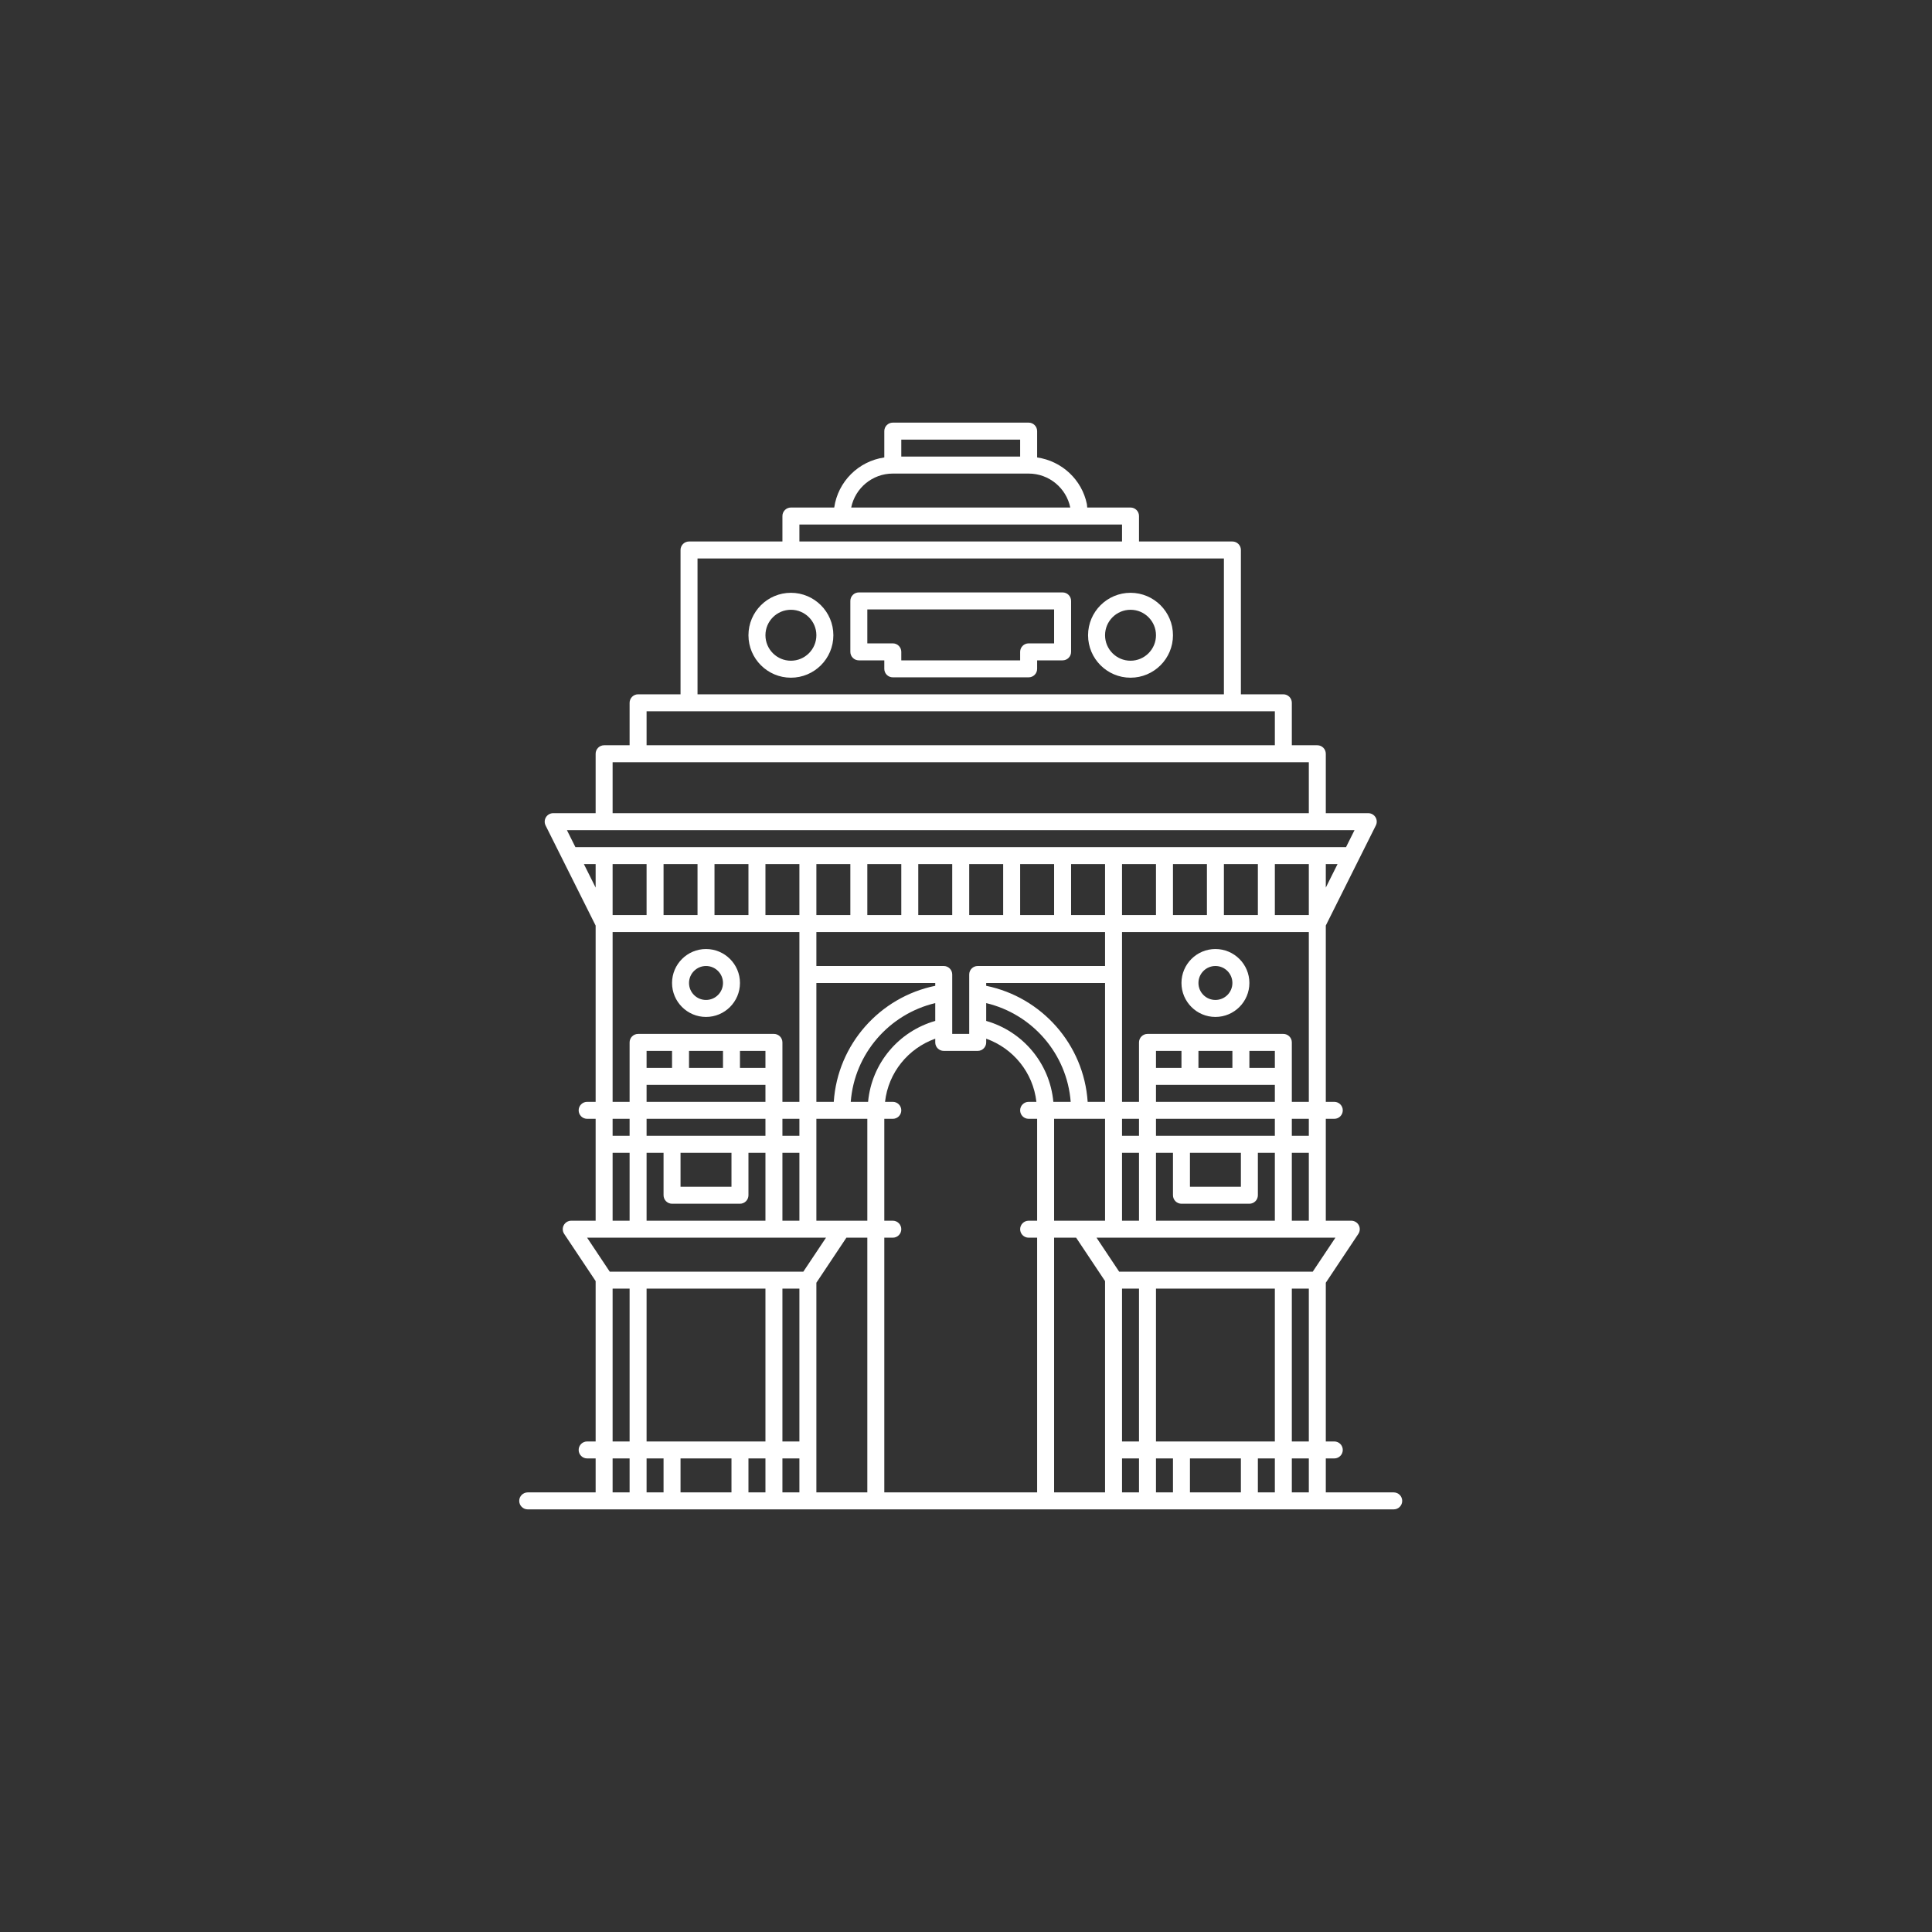 <svg class='hover:text-white hover:fill-current' width="160" height="160" viewBox="0 0 160 160" id='img' fill="none" xmlns="http://www.w3.org/2000/svg">
<rect x="0" y="0" width="160" height="160" fill="#333333" stroke="none"/>
<path d="M73.938 35C73.549 35 73.234 35.315 73.234 35.703V37.884C71.087 38.196 69.398 39.884 69.087 42.031H65.5C65.112 42.031 64.797 42.346 64.797 42.734V44.844H57.062C56.674 44.844 56.359 45.159 56.359 45.547V57.5H52.844C52.456 57.5 52.141 57.815 52.141 58.203V61.719H50.031C49.643 61.719 49.328 62.034 49.328 62.422V67.344H45.812C45.569 67.344 45.343 67.471 45.214 67.679C45.087 67.886 45.075 68.145 45.184 68.363L49.328 76.652V91.25H48.625C48.237 91.25 47.922 91.565 47.922 91.953C47.922 92.341 48.237 92.656 48.625 92.656H49.328V101.094H47.309C47.049 101.094 46.81 101.238 46.689 101.465C46.565 101.694 46.58 101.972 46.724 102.187L49.328 106.093V119.375H48.625C48.237 119.375 47.922 119.69 47.922 120.078C47.922 120.466 48.237 120.781 48.625 120.781H49.328V123.594H43.703C43.315 123.594 43 123.909 43 124.297C43 124.685 43.315 125 43.703 125H52.844H66.906H95.031H109.094H115.422C115.81 125 116.125 124.685 116.125 124.297C116.125 123.909 115.81 123.594 115.422 123.594H109.797V120.781H110.5C110.888 120.781 111.203 120.466 111.203 120.078C111.203 119.69 110.888 119.375 110.5 119.375H109.797V106.23L112.491 102.187C112.635 101.97 112.651 101.694 112.527 101.465C112.406 101.237 112.166 101.094 111.906 101.094H109.797V92.656H110.5C110.888 92.656 111.203 92.341 111.203 91.953C111.203 91.565 110.888 91.25 110.5 91.25H109.797V76.649L113.941 68.36C114.051 68.142 114.039 67.883 113.911 67.676C113.782 67.469 113.556 67.344 113.312 67.344H109.797V62.422C109.797 62.034 109.482 61.719 109.094 61.719H106.984V58.203C106.984 57.815 106.669 57.5 106.281 57.5H102.766V45.547C102.766 45.159 102.451 44.844 102.062 44.844H94.328V42.734C94.328 42.346 94.013 42.031 93.625 42.031H90.038C90.024 41.936 90.03 41.836 90.01 41.743C89.597 39.729 87.944 38.181 85.891 37.884V35.703C85.891 35.315 85.576 35 85.188 35H73.938ZM74.641 36.406H84.484V37.812H74.641V36.406ZM73.938 39.219H85.188C86.885 39.219 88.308 40.428 88.635 42.031H70.493C70.82 40.428 72.24 39.219 73.938 39.219ZM66.203 43.438H69.016H90.109H92.922V44.844H66.203V43.438ZM57.766 46.25H101.359V57.5H57.766V46.25ZM71.125 49.062C70.737 49.062 70.422 49.377 70.422 49.766V53.984C70.422 54.373 70.737 54.688 71.125 54.688H73.234V55.391C73.234 55.779 73.549 56.094 73.938 56.094H85.188C85.576 56.094 85.891 55.779 85.891 55.391V54.688H88C88.388 54.688 88.703 54.373 88.703 53.984V49.766C88.703 49.377 88.388 49.062 88 49.062H71.125ZM65.5 49.093C63.561 49.093 61.984 50.669 61.984 52.608C61.984 54.548 63.561 56.124 65.5 56.124C67.439 56.124 69.016 54.548 69.016 52.608C69.016 50.669 67.439 49.093 65.5 49.093ZM93.625 49.093C91.686 49.093 90.109 50.669 90.109 52.608C90.109 54.548 91.686 56.124 93.625 56.124C95.564 56.124 97.141 54.548 97.141 52.608C97.141 50.669 95.564 49.093 93.625 49.093ZM71.828 50.469H87.297V53.281H85.188C84.799 53.281 84.484 53.596 84.484 53.984V54.688H74.641V53.984C74.641 53.596 74.326 53.281 73.938 53.281H71.828V50.469ZM65.5 50.499C66.663 50.499 67.609 51.445 67.609 52.608C67.609 53.771 66.663 54.718 65.5 54.718C64.337 54.718 63.391 53.771 63.391 52.608C63.391 51.445 64.337 50.499 65.5 50.499ZM93.625 50.499C94.788 50.499 95.734 51.445 95.734 52.608C95.734 53.771 94.788 54.718 93.625 54.718C92.462 54.718 91.516 53.771 91.516 52.608C91.516 51.445 92.462 50.499 93.625 50.499ZM53.547 58.906H105.578V61.719H53.547V58.906ZM50.734 63.125H108.391V67.344H50.734V63.125ZM46.95 68.75H112.175L111.472 70.156H47.653L46.95 68.75ZM48.356 71.562H49.328V73.507L48.356 71.562ZM50.734 71.562H53.547V75.781H50.734V71.562ZM54.953 71.562H57.766V75.781H54.953V71.562ZM59.172 71.562H61.984V75.781H59.172V71.562ZM63.391 71.562H66.203V75.781H63.391V71.562ZM67.609 71.562H70.422V75.781H67.609V71.562ZM71.828 71.562H74.641V75.781H71.828V71.562ZM76.047 71.562H78.859V75.781H76.047V71.562ZM80.266 71.562H83.078V75.781H80.266V71.562ZM84.484 71.562H87.297V75.781H84.484V71.562ZM88.703 71.562H91.516V75.781H88.703V71.562ZM92.922 71.562H95.734V75.781H92.922V71.562ZM97.141 71.562H99.953V75.781H97.141V71.562ZM101.359 71.562H104.172V75.781H101.359V71.562ZM105.578 71.562H108.391V75.781H105.578V71.562ZM109.797 71.562H110.769L109.797 73.507V71.562ZM50.734 77.188H66.203V80.703V91.25H64.797V86.328C64.797 85.94 64.482 85.625 64.094 85.625H52.844C52.456 85.625 52.141 85.94 52.141 86.328V91.25H50.734V77.188ZM67.609 77.188H91.516V80H80.969C80.581 80 80.266 80.315 80.266 80.703V85.625H78.859V80.703C78.859 80.315 78.544 80 78.156 80H67.609V77.188ZM92.922 77.188H108.391V91.25H106.984V86.328C106.984 85.94 106.669 85.625 106.281 85.625H95.031C94.643 85.625 94.328 85.94 94.328 86.328V91.25H92.922V80.703V77.188ZM58.469 78.594C56.918 78.594 55.656 79.855 55.656 81.406C55.656 82.957 56.918 84.219 58.469 84.219C60.02 84.219 61.281 82.957 61.281 81.406C61.281 79.855 60.02 78.594 58.469 78.594ZM100.656 78.594C99.105 78.594 97.844 79.855 97.844 81.406C97.844 82.957 99.105 84.219 100.656 84.219C102.207 84.219 103.469 82.957 103.469 81.406C103.469 79.855 102.207 78.594 100.656 78.594ZM58.469 80C59.245 80 59.875 80.63 59.875 81.406C59.875 82.183 59.245 82.812 58.469 82.812C57.693 82.812 57.062 82.183 57.062 81.406C57.062 80.63 57.693 80 58.469 80ZM100.656 80C101.432 80 102.062 80.63 102.062 81.406C102.062 82.183 101.432 82.812 100.656 82.812C99.88 82.812 99.25 82.183 99.25 81.406C99.25 80.63 99.88 80 100.656 80ZM67.609 81.406H77.453V81.64C72.872 82.576 69.366 86.476 69.049 91.25H67.609V81.406ZM81.672 81.406H91.516V91.25H90.076C89.759 86.476 86.253 82.576 81.672 81.64V81.406ZM77.453 83.073V84.548C74.438 85.41 72.187 88.039 71.891 91.25H70.455C70.761 87.252 73.65 83.976 77.453 83.073ZM81.672 83.073C85.475 83.976 88.364 87.252 88.67 91.25H87.234C86.939 88.038 84.688 85.409 81.672 84.548V83.073ZM77.453 86.02V86.328C77.453 86.716 77.768 87.031 78.156 87.031H80.969C81.357 87.031 81.672 86.716 81.672 86.328V86.02C83.908 86.817 85.557 88.817 85.83 91.25H85.188C84.799 91.25 84.484 91.565 84.484 91.953C84.484 92.341 84.799 92.656 85.188 92.656H85.891V101.094H85.188C84.799 101.094 84.484 101.409 84.484 101.797C84.484 102.185 84.799 102.5 85.188 102.5H85.891V123.594H73.234V102.5H73.938C74.326 102.5 74.641 102.185 74.641 101.797C74.641 101.409 74.326 101.094 73.938 101.094H73.234V92.656H73.938C74.326 92.656 74.641 92.341 74.641 91.953C74.641 91.565 74.326 91.25 73.938 91.25H73.295C73.568 88.818 75.218 86.817 77.453 86.02ZM53.547 87.031H55.656V88.438H53.547V87.031ZM57.062 87.031H59.875V88.438H57.062V87.031ZM61.281 87.031H63.391V88.438H61.281V87.031ZM95.734 87.031H97.844V88.438H95.734V87.031ZM99.25 87.031H102.062V88.438H99.25V87.031ZM103.469 87.031H105.578V88.438H103.469V87.031ZM53.547 89.844H63.391V91.25H53.547V89.844ZM95.734 89.844H105.578V91.25H95.734V89.844ZM50.734 92.656H52.141V94.062H50.734V92.656ZM53.547 92.656H63.391V94.062H53.547V92.656ZM64.797 92.656H66.203V94.062H64.797V92.656ZM67.609 92.656H71.828V101.094H69.719H67.609V92.656ZM87.297 92.656H91.516V101.094H90.461H87.297V92.656ZM92.922 92.656H94.328V94.062H92.922V92.656ZM95.734 92.656H105.578V94.062H95.734V92.656ZM106.984 92.656H108.391V94.062H106.984V92.656ZM50.734 95.469H52.141V101.094H50.734V95.469ZM53.547 95.469H54.953V98.984C54.953 99.373 55.268 99.688 55.656 99.688H61.281C61.669 99.688 61.984 99.373 61.984 98.984V95.469H63.391V101.094H53.547V95.469ZM56.359 95.469H60.578V98.281H56.359V95.469ZM64.797 95.469H66.203V101.094H64.797V95.469ZM92.922 95.469H94.328V101.094H92.922V95.469ZM95.734 95.469H97.141V98.984C97.141 99.373 97.456 99.688 97.844 99.688H103.469C103.857 99.688 104.172 99.373 104.172 98.984V95.469H105.578V101.094H95.734V95.469ZM98.547 95.469H102.766V98.281H98.547V95.469ZM106.984 95.469H108.391V101.094H106.984V95.469ZM48.622 102.5H68.406L66.53 105.312H50.495L48.622 102.5ZM70.095 102.5H71.828V123.594H67.609V106.23L70.095 102.5ZM87.297 102.5H89.121L91.516 106.093V123.594H87.297V102.5ZM90.81 102.5H110.593L108.717 105.312H92.683L90.81 102.5ZM50.734 106.719H52.141V119.375H50.734V106.719ZM53.547 106.719H63.391V119.375H53.547V106.719ZM64.797 106.719H66.203V119.375H64.797V106.719ZM92.922 106.719H94.328V119.375H92.922V106.719ZM95.734 106.719H105.578V119.375H95.734V106.719ZM106.984 106.719H108.391V119.375H106.984V106.719ZM50.734 120.781H52.141V123.594H50.734V120.781ZM53.547 120.781H54.953V123.594H53.547V120.781ZM56.359 120.781H60.578V123.594H56.359V120.781ZM61.984 120.781H63.391V123.594H61.984V120.781ZM64.797 120.781H66.203V123.594H64.797V120.781ZM92.922 120.781H94.328V123.594H92.922V120.781ZM95.734 120.781H97.141V123.594H95.734V120.781ZM98.547 120.781H102.766V123.594H98.547V120.781ZM104.172 120.781H105.578V123.594H104.172V120.781ZM106.984 120.781H108.391V123.594H106.984V120.781Z" fill="#fff"/>
</svg>
